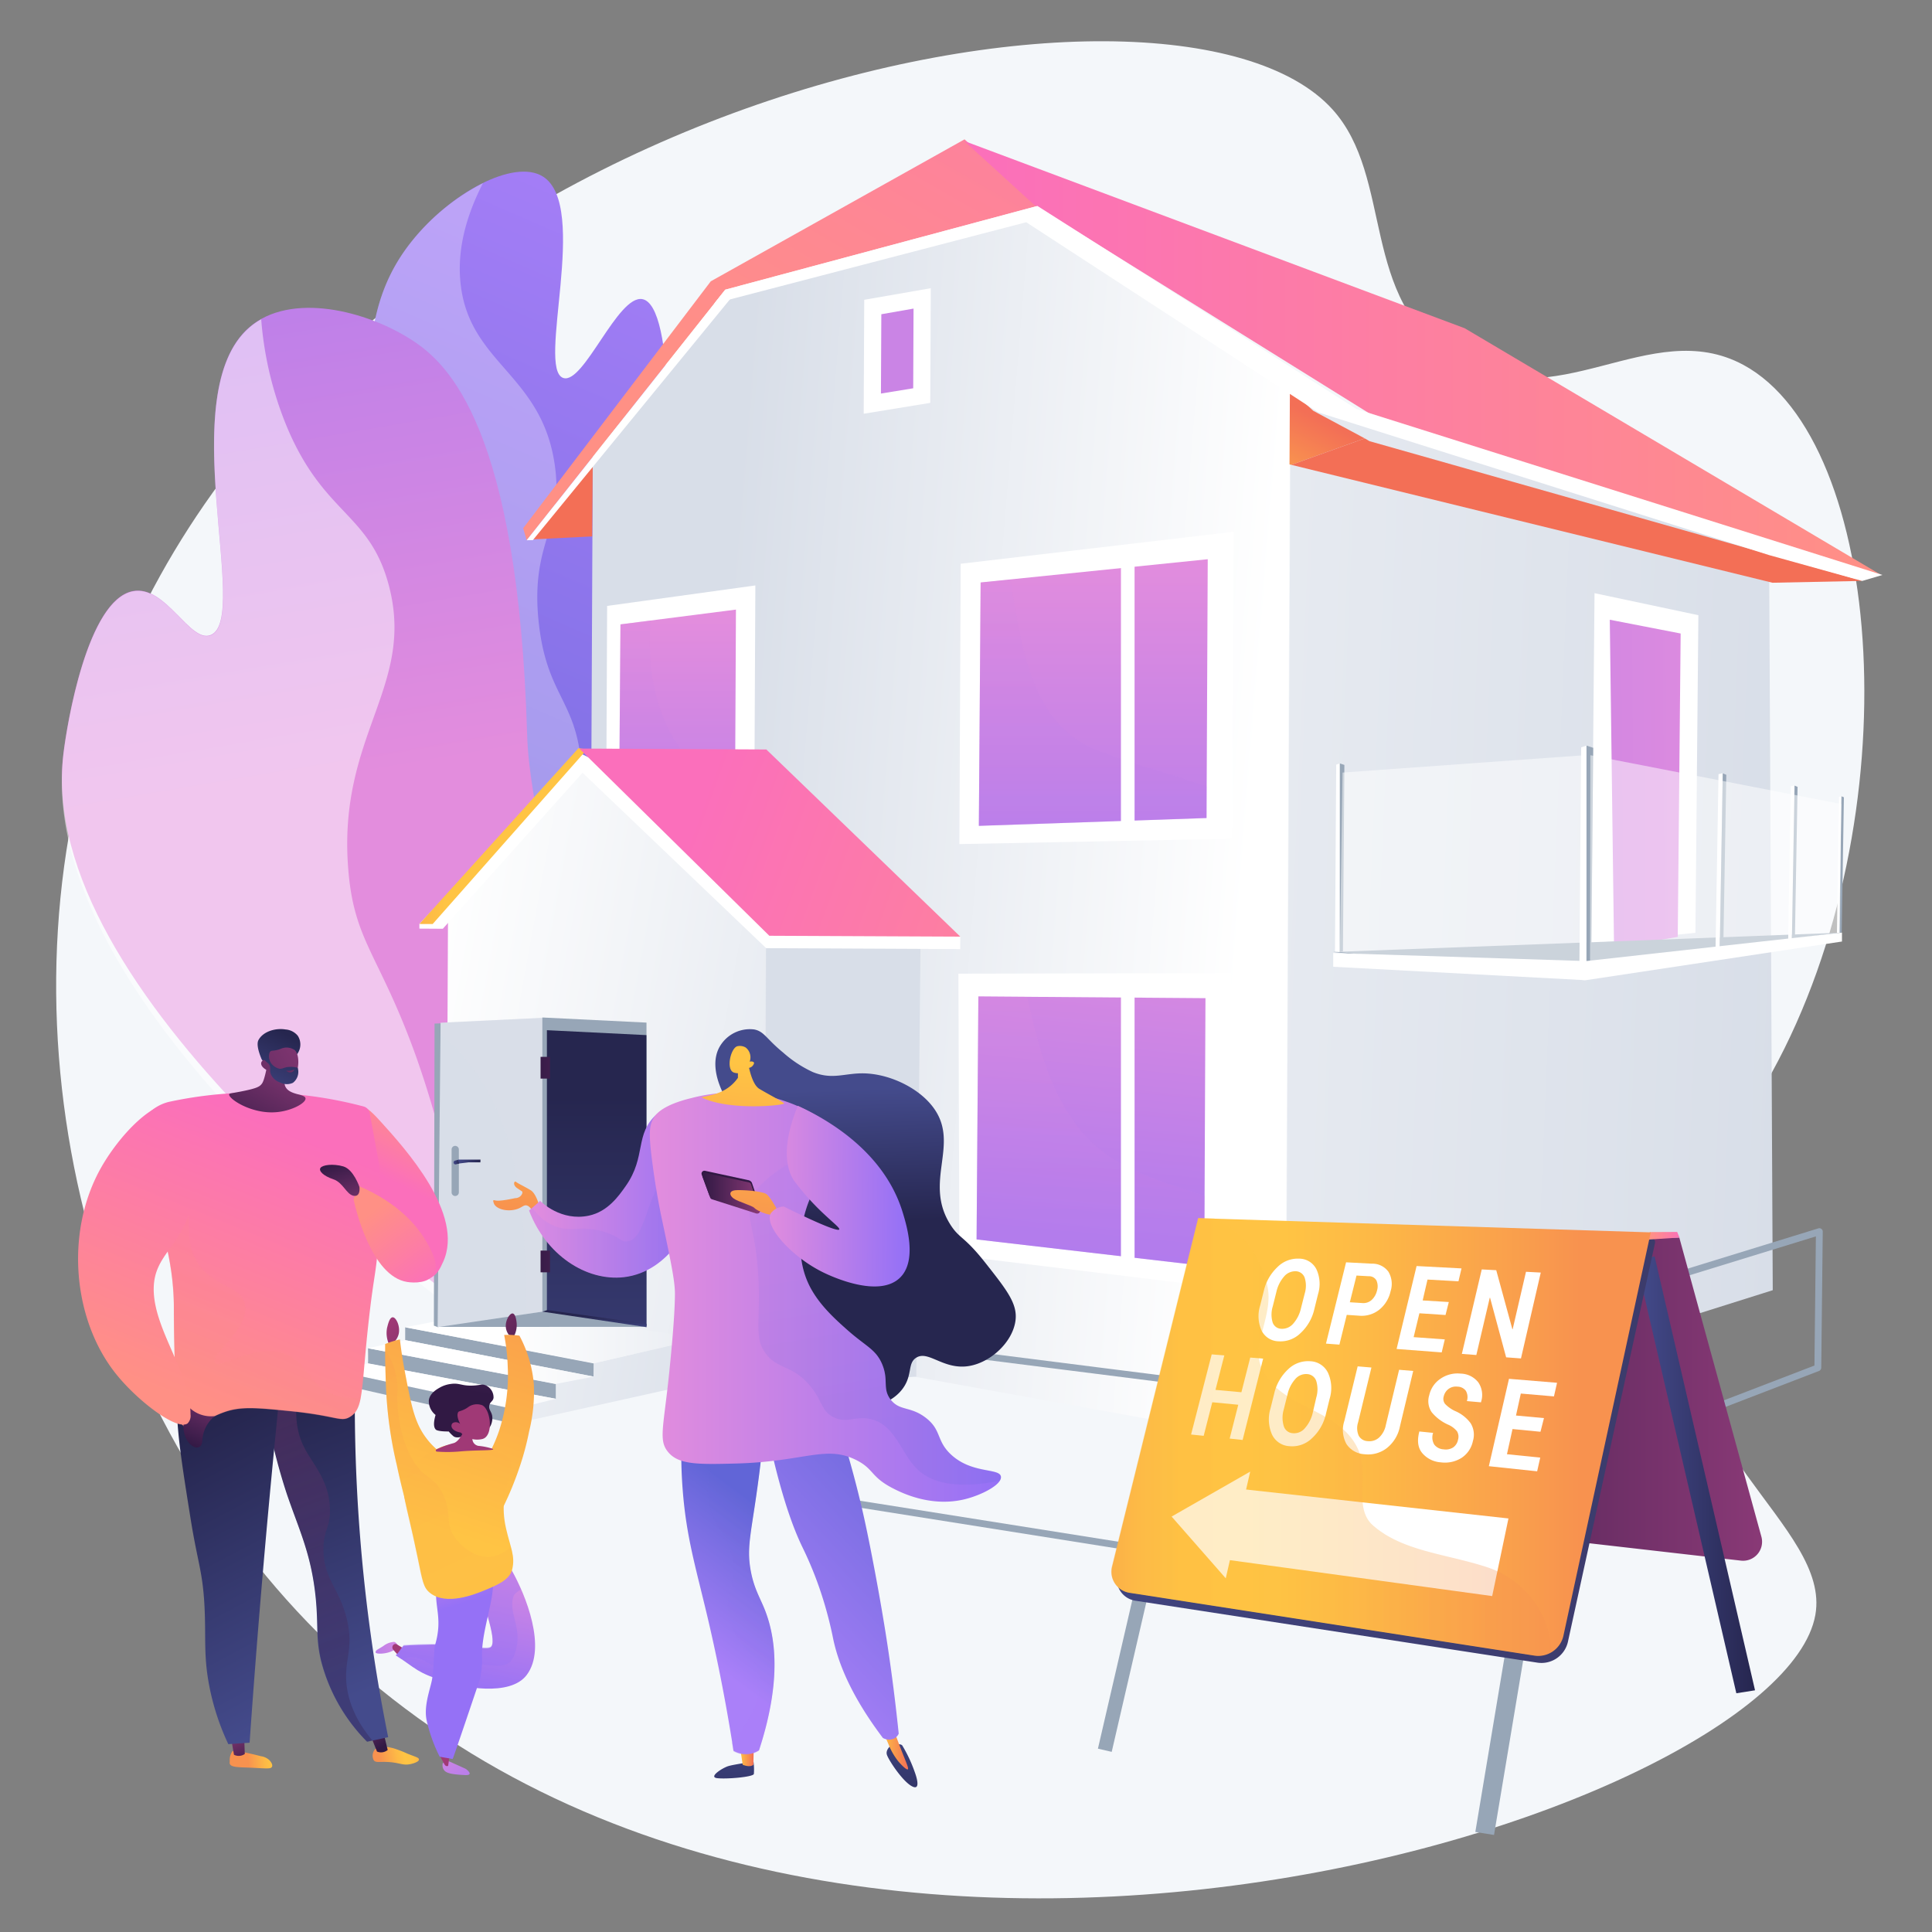 <svg xmlns="http://www.w3.org/2000/svg" xmlns:xlink="http://www.w3.org/1999/xlink" viewBox="0 0 400 400"><rect x="0" y="0" width="400" height="400" fill="#808080" stroke="none"/><defs><linearGradient id="linear-gradient" x1="3906" y1="-4139.44" x2="3900" y2="-3870.87" gradientTransform="matrix(0.79, 0.32, -0.35, 0.86, -4402.23, 2330.2)" gradientUnits="userSpaceOnUse"><stop offset="0" stop-color="#aa80f9"/><stop offset="1" stop-color="#6165d7"/></linearGradient><linearGradient id="linear-gradient-2" x1="3891.62" y1="-3967.65" x2="3778.23" y2="-4167.66" gradientTransform="matrix(0.79, 0.32, -0.35, 0.86, -4402.23, 2330.2)" gradientUnits="userSpaceOnUse"><stop offset="0" stop-color="#e38ddd"/><stop offset="1" stop-color="#9571f6"/></linearGradient><linearGradient id="linear-gradient-3" x1="2632.86" y1="171.02" x2="2429.83" y2="187.61" gradientTransform="matrix(-1, 0, 0, 1, 2687.73, -2.36)" gradientUnits="userSpaceOnUse"><stop offset="0.45" stop-color="#d8dee8"/><stop offset="1" stop-color="#fff"/></linearGradient><linearGradient id="linear-gradient-4" x1="2317.47" y1="208.21" x2="2613.44" y2="195.75" gradientTransform="matrix(-1, 0, 0, 1, 2687.73, -2.36)" gradientUnits="userSpaceOnUse"><stop offset="0" stop-color="#d8dee8"/><stop offset="1" stop-color="#fff"/></linearGradient><linearGradient id="linear-gradient-5" x1="2320.87" y1="175.46" x2="2499.32" y2="176.82" gradientTransform="matrix(-1, 0, 0, 1, 2687.73, -2.36)" xlink:href="#linear-gradient-2"/><linearGradient id="linear-gradient-6" x1="2526.08" y1="90.77" x2="2441.6" y2="-55.9" gradientTransform="matrix(-1, 0, 0, 1, 2687.73, -2.36)" gradientUnits="userSpaceOnUse"><stop offset="0" stop-color="#ff9085"/><stop offset="1" stop-color="#fb6fbb"/></linearGradient><linearGradient id="linear-gradient-7" x1="2297.6" y1="87.73" x2="2487.9" y2="87.73" xlink:href="#linear-gradient-6"/><linearGradient id="linear-gradient-8" x1="2460.63" y1="116.65" x2="2460.63" y2="234.36" gradientTransform="matrix(-1, 0, 0, 1, 2687.73, -2.36)" xlink:href="#linear-gradient-2"/><linearGradient id="linear-gradient-9" x1="226.25" y1="108.04" x2="226.25" y2="216.41" gradientTransform="matrix(1, 0, 0, 1, 0, 0)" xlink:href="#linear-gradient-2"/><linearGradient id="linear-gradient-10" x1="2459.24" y1="511.24" x2="2459.24" y2="629.01" gradientTransform="matrix(-1, -0.1, 0, 1, 2687.73, -84.47)" xlink:href="#linear-gradient-2"/><linearGradient id="linear-gradient-11" x1="225.79" y1="193.27" x2="225.79" y2="311.77" gradientTransform="matrix(1, 0, 0, 1, 0, 0)" xlink:href="#linear-gradient-2"/><linearGradient id="linear-gradient-12" x1="2546.71" y1="129.73" x2="2546.71" y2="227.5" gradientTransform="matrix(-1, 0, 0, 1, 2687.73, -2.36)" xlink:href="#linear-gradient-2"/><linearGradient id="linear-gradient-13" x1="140.16" y1="118.27" x2="140.16" y2="211.01" gradientTransform="matrix(1, 0, 0, 1, 0, 0)" xlink:href="#linear-gradient-2"/><linearGradient id="linear-gradient-14" x1="2420.82" y1="115.42" x2="2408.7" y2="92.23" gradientTransform="matrix(-1, 0, 0, 1, 2687.73, -2.36)" gradientUnits="userSpaceOnUse"><stop offset="0" stop-color="#ffc444"/><stop offset="0.86" stop-color="#f57a54"/><stop offset="1" stop-color="#f36f56"/></linearGradient><linearGradient id="linear-gradient-15" x1="2362.07" y1="128.97" x2="2360.2" y2="119.31" xlink:href="#linear-gradient-14"/><linearGradient id="linear-gradient-16" x1="2587.89" y1="153.77" x2="2575.07" y2="132.63" gradientTransform="matrix(-1, 0, 0, 1, 2687.73, -2.36)" gradientUnits="userSpaceOnUse"><stop offset="0" stop-color="#ffc444"/><stop offset="1" stop-color="#f36f56"/></linearGradient><linearGradient id="linear-gradient-17" x1="2479.31" y1="250.13" x2="2604.98" y2="227.19" xlink:href="#linear-gradient-4"/><linearGradient id="linear-gradient-18" x1="2496.76" y1="252.94" x2="2450.16" y2="257.74" gradientTransform="matrix(-1, 0, 0, 1, 2687.73, -2.36)" gradientUnits="userSpaceOnUse"><stop offset="0" stop-color="#d8dee8"/><stop offset="0.47" stop-color="#ebeef3"/><stop offset="1" stop-color="#fff"/></linearGradient><linearGradient id="linear-gradient-19" x1="2595.47" y1="187.6" x2="2630" y2="187.6" xlink:href="#linear-gradient-16"/><linearGradient id="linear-gradient-20" x1="2430.15" y1="224.3" x2="2547.62" y2="181.5" xlink:href="#linear-gradient-6"/><linearGradient id="linear-gradient-21" x1="2511.55" y1="163.33" x2="2584.33" y2="163.78" gradientTransform="matrix(-1, 0.04, 0, 1, 2687.54, 24.55)" xlink:href="#linear-gradient-4"/><linearGradient id="linear-gradient-22" x1="2511.52" y1="168" x2="2584.3" y2="168.46" gradientTransform="matrix(-1, 0.04, 0, 1, 2687.54, 24.55)" xlink:href="#linear-gradient-4"/><linearGradient id="linear-gradient-23" x1="2515.46" y1="128.69" x2="2624.42" y2="110.58" gradientTransform="matrix(-1.01, 0.07, 0, 0.99, 2700.39, -15.46)" xlink:href="#linear-gradient-4"/><linearGradient id="linear-gradient-24" x1="2497.94" y1="112.62" x2="2570.72" y2="113.08" gradientTransform="matrix(-1.01, 0.07, 0, 0.99, 2700.39, -15.46)" xlink:href="#linear-gradient-4"/><linearGradient id="linear-gradient-25" x1="94.58" y1="240.49" x2="99.46" y2="240.49" gradientUnits="userSpaceOnUse"><stop offset="0" stop-color="#444b8c"/><stop offset="1" stop-color="#26264f"/></linearGradient><linearGradient id="linear-gradient-26" x1="93.9" y1="240.61" x2="95.15" y2="240.61" xlink:href="#linear-gradient-25"/><linearGradient id="linear-gradient-27" x1="123.54" y1="319.99" x2="123.54" y2="227.31" xlink:href="#linear-gradient-25"/><linearGradient id="linear-gradient-28" x1="123.07" y1="275.42" x2="123.07" y2="272.38" xlink:href="#linear-gradient-25"/><linearGradient id="linear-gradient-29" x1="109.84" y1="221.06" x2="135.63" y2="221.06" gradientUnits="userSpaceOnUse"><stop offset="0" stop-color="#311944"/><stop offset="1" stop-color="#893976"/></linearGradient><linearGradient id="linear-gradient-30" x1="109.84" y1="261.17" x2="135.63" y2="261.17" xlink:href="#linear-gradient-29"/><linearGradient id="linear-gradient-31" x1="88.14" y1="229.87" x2="80.99" y2="244.49" gradientTransform="matrix(1, 0, 0, 1, 0, 0)" xlink:href="#linear-gradient-6"/><linearGradient id="linear-gradient-32" x1="-716.03" y1="449.23" x2="-707.29" y2="449.23" gradientTransform="matrix(-1, 0.09, 0.09, 1, -697.31, -19.12)" gradientUnits="userSpaceOnUse"><stop offset="0" stop-color="#fcb148"/><stop offset="0.05" stop-color="#fdba46"/><stop offset="0.14" stop-color="#ffc244"/><stop offset="0.32" stop-color="#ffc444"/><stop offset="0.48" stop-color="#fdb946"/><stop offset="0.78" stop-color="#f99c4d"/><stop offset="0.87" stop-color="#f8924f"/><stop offset="1" stop-color="#f8924f"/></linearGradient><linearGradient id="linear-gradient-33" x1="-1175.86" y1="397.33" x2="-1172.03" y2="389.4" gradientTransform="matrix(-1, 0.07, 0.07, 1, -1149.44, 49.77)" xlink:href="#linear-gradient-29"/><linearGradient id="linear-gradient-34" x1="-957.16" y1="473.65" x2="-947.89" y2="473.65" gradientTransform="matrix(-0.98, 0.21, 0.21, 0.98, -949.93, 104.05)" xlink:href="#linear-gradient-32"/><linearGradient id="linear-gradient-35" x1="-1105.53" y1="435.13" x2="-1101.61" y2="427.03" gradientTransform="matrix(-0.99, 0.15, 0.15, 0.99, -1076.39, 93.92)" xlink:href="#linear-gradient-29"/><linearGradient id="linear-gradient-36" x1="425.45" y1="259.44" x2="400.7" y2="203.65" gradientTransform="translate(-326.98 65.54) rotate(3.04)" xlink:href="#linear-gradient-25"/><linearGradient id="linear-gradient-37" x1="421.61" y1="261.14" x2="396.86" y2="205.35" gradientTransform="translate(-326.98 65.54) rotate(3.04)" xlink:href="#linear-gradient-29"/><linearGradient id="linear-gradient-38" x1="92.35" y1="384.42" x2="67.6" y2="328.63" gradientTransform="translate(-48.71 -26.77) rotate(-3.99)" xlink:href="#linear-gradient-25"/><linearGradient id="linear-gradient-39" x1="38.67" y1="291.59" x2="61.32" y2="236.39" gradientTransform="matrix(1, 0, 0, 1, 1.2, -1.04)" xlink:href="#linear-gradient-6"/><linearGradient id="linear-gradient-40" x1="644.2" y1="-485.21" x2="645.08" y2="-508.75" gradientTransform="matrix(0.89, 0.45, -0.45, 0.89, -742.12, 381.28)" xlink:href="#linear-gradient-29"/><linearGradient id="linear-gradient-41" x1="-1652.3" y1="-20.69" x2="-1658.3" y2="-35.91" gradientTransform="matrix(-1, -0.05, -0.05, 1, -1599.22, 167.86)" xlink:href="#linear-gradient-25"/><linearGradient id="linear-gradient-42" x1="30.35" y1="238.24" x2="66.59" y2="215.32" xlink:href="#linear-gradient-29"/><linearGradient id="linear-gradient-43" x1="-1654.14" y1="-19.96" x2="-1660.13" y2="-35.2" gradientTransform="matrix(-1, -0.05, -0.05, 1, -1599.22, 167.86)" xlink:href="#linear-gradient-25"/><linearGradient id="linear-gradient-44" x1="55.06" y1="223.93" x2="63.21" y2="220.37" xlink:href="#linear-gradient-29"/><linearGradient id="linear-gradient-45" x1="44.26" y1="288.8" x2="78.59" y2="209.47" gradientTransform="matrix(1, 0, 0, 1, 1.2, -1.04)" xlink:href="#linear-gradient-6"/><linearGradient id="linear-gradient-46" x1="38.78" y1="299.18" x2="44.45" y2="286.06" xlink:href="#linear-gradient-29"/><linearGradient id="linear-gradient-47" x1="23.41" y1="283.9" x2="46.06" y2="228.71" gradientTransform="matrix(1, 0, 0, 1, 0, 0)" xlink:href="#linear-gradient-6"/><linearGradient id="linear-gradient-48" x1="77.1" y1="250.67" x2="88.95" y2="266.51" gradientTransform="matrix(1, 0, 0, 1, 0, 0)" xlink:href="#linear-gradient-6"/><linearGradient id="linear-gradient-49" x1="69.14" y1="240.34" x2="73.02" y2="252.17" xlink:href="#linear-gradient-29"/><linearGradient id="linear-gradient-50" x1="-239.08" y1="352.44" x2="-237.16" y2="386.99" gradientTransform="translate(390.25)" xlink:href="#linear-gradient-25"/><linearGradient id="linear-gradient-51" x1="-237.07" y1="363.52" x2="-234.19" y2="363.52" gradientTransform="translate(390.25)" xlink:href="#linear-gradient-16"/><linearGradient id="linear-gradient-52" x1="-204.35" y1="350.52" x2="-202.43" y2="385.05" gradientTransform="translate(390.25)" xlink:href="#linear-gradient-25"/><linearGradient id="linear-gradient-53" x1="-207.89" y1="361.75" x2="-202.18" y2="361.75" gradientTransform="translate(390.25)" xlink:href="#linear-gradient-16"/><linearGradient id="linear-gradient-54" x1="-250.26" y1="339.16" x2="-230.89" y2="313.16" gradientTransform="translate(390.25)" xlink:href="#linear-gradient"/><linearGradient id="linear-gradient-55" x1="-279.51" y1="215.33" x2="-286.37" y2="275.82" gradientTransform="translate(390.25)" xlink:href="#linear-gradient-16"/><linearGradient id="linear-gradient-56" x1="-235.88" y1="342.38" x2="-190.51" y2="300.08" gradientTransform="translate(390.25)" xlink:href="#linear-gradient"/><linearGradient id="linear-gradient-57" x1="-280.71" y1="246.43" x2="-244.33" y2="246.43" gradientTransform="translate(390.25)" xlink:href="#linear-gradient-2"/><linearGradient id="linear-gradient-58" x1="-211.7" y1="225.43" x2="-210.84" y2="252.9" gradientTransform="translate(390.25)" xlink:href="#linear-gradient-25"/><linearGradient id="linear-gradient-59" x1="-247.79" y1="341" x2="-228.42" y2="315" gradientTransform="translate(390.25)" xlink:href="#linear-gradient"/><linearGradient id="linear-gradient-60" x1="-280.71" y1="250.91" x2="-244.33" y2="250.91" gradientTransform="translate(390.25)" xlink:href="#linear-gradient"/><linearGradient id="linear-gradient-61" x1="-255.71" y1="268.56" x2="-183.02" y2="268.56" gradientTransform="translate(390.25)" xlink:href="#linear-gradient-2"/><linearGradient id="linear-gradient-62" x1="-218.68" y1="226.34" x2="-207.59" y2="294.14" gradientTransform="translate(390.25)" xlink:href="#linear-gradient"/><linearGradient id="linear-gradient-63" x1="-235.62" y1="220.31" x2="-242.49" y2="280.8" gradientTransform="translate(390.25)" xlink:href="#linear-gradient-16"/><linearGradient id="linear-gradient-64" x1="-236.64" y1="220.19" x2="-243.5" y2="280.68" gradientTransform="translate(390.25)" xlink:href="#linear-gradient-16"/><linearGradient id="linear-gradient-65" x1="-238.84" y1="247.51" x2="-236.92" y2="276" gradientTransform="translate(390.25)" gradientUnits="userSpaceOnUse"><stop offset="0" stop-color="#311944"/><stop offset="0.23" stop-color="#45204f"/><stop offset="1" stop-color="#893976"/></linearGradient><linearGradient id="linear-gradient-66" x1="-244.83" y1="247.06" x2="-232.9" y2="247.06" gradientTransform="translate(390.25)" xlink:href="#linear-gradient-29"/><linearGradient id="linear-gradient-67" x1="-230.84" y1="220.85" x2="-237.7" y2="281.34" gradientTransform="translate(390.25)" xlink:href="#linear-gradient-16"/><linearGradient id="linear-gradient-68" x1="-197.57" y1="236.75" x2="-168.58" y2="236.75" gradientTransform="matrix(1, 0.01, -0.01, 1, 358.29, 11.92)" xlink:href="#linear-gradient-2"/><linearGradient id="linear-gradient-69" x1="103.38" y1="298.86" x2="79.71" y2="274.08" gradientUnits="userSpaceOnUse"><stop offset="0" stop-color="#311944"/><stop offset="1" stop-color="#a03976"/></linearGradient><linearGradient id="linear-gradient-70" x1="116.99" y1="285.86" x2="93.32" y2="261.08" xlink:href="#linear-gradient-69"/><linearGradient id="linear-gradient-71" x1="85.26" y1="338.75" x2="71.09" y2="345.95" gradientTransform="matrix(1, 0, 0, 1, 0, 0)" xlink:href="#linear-gradient-2"/><linearGradient id="linear-gradient-72" x1="-10168.02" y1="52.04" x2="-10167.7" y2="56.21" gradientTransform="matrix(-0.31, -0.95, -0.95, 0.31, -2999.27, -9347.77)" xlink:href="#linear-gradient-69"/><linearGradient id="linear-gradient-73" x1="88.32" y1="358.59" x2="102.13" y2="376.63" gradientTransform="matrix(1, 0, 0, 1, 0, 0)" xlink:href="#linear-gradient-2"/><linearGradient id="linear-gradient-74" x1="-7268.22" y1="1466.26" x2="-7269.89" y2="1473.96" gradientTransform="matrix(-0.41, 0.91, 0.91, 0.41, -4256.81, 6374.68)" xlink:href="#linear-gradient-69"/><linearGradient id="linear-gradient-75" x1="101" y1="318.32" x2="94.75" y2="350.65" gradientTransform="matrix(1, 0, 0, 1, 0, 0)" xlink:href="#linear-gradient-2"/><linearGradient id="linear-gradient-76" x1="-9142.53" y1="2399.1" x2="-9122.66" y2="2414.82" gradientTransform="matrix(-0.95, 0.31, 0.31, 0.95, -9323.14, 849.39)" xlink:href="#linear-gradient-2"/><linearGradient id="linear-gradient-77" x1="87.26" y1="316.8" x2="92.45" y2="333.07" gradientTransform="matrix(1, 0, 0, 1, 0, 0)" xlink:href="#linear-gradient-2"/><linearGradient id="linear-gradient-78" x1="80.36" y1="312.45" x2="115.75" y2="208.19" gradientTransform="matrix(1, 0, 0, 1, 0, 0)" xlink:href="#linear-gradient-16"/><linearGradient id="linear-gradient-79" x1="96.52" y1="317.94" x2="131.91" y2="213.67" gradientTransform="matrix(1, 0, 0, 1, 0, 0)" xlink:href="#linear-gradient-16"/><linearGradient id="linear-gradient-80" x1="94.25" y1="317.8" x2="128.14" y2="217.98" gradientTransform="matrix(1, 0, 0, 1, 0, 0)" xlink:href="#linear-gradient-16"/><linearGradient id="linear-gradient-81" x1="-11504.07" y1="-721.31" x2="-11511.22" y2="-739.47" gradientTransform="matrix(-0.98, 0.18, 0.18, 0.98, -11102.01, 3054.78)" gradientUnits="userSpaceOnUse"><stop offset="0" stop-color="#311944"/><stop offset="1" stop-color="#6b3976"/></linearGradient><linearGradient id="linear-gradient-82" x1="-8883.46" y1="837.3" x2="-8885.26" y2="852.61" gradientTransform="matrix(-0.99, 0.11, 0.11, 0.99, -8828.27, 435.6)" xlink:href="#linear-gradient-69"/><linearGradient id="linear-gradient-83" x1="-9707.61" y1="4057.02" x2="-9710.46" y2="4064.16" gradientTransform="matrix(-0.78, 0.63, 0.63, 0.78, -10025.37, 3191.08)" xlink:href="#linear-gradient-69"/><linearGradient id="linear-gradient-84" x1="115.61" y1="365.5" x2="44.81" y2="210.42" gradientTransform="matrix(1, 0, 0, 1, 0, 0)" xlink:href="#linear-gradient-16"/><linearGradient id="linear-gradient-85" x1="261.79" y1="289.68" x2="364.86" y2="289.68" xlink:href="#linear-gradient-29"/><linearGradient id="linear-gradient-86" x1="338.74" y1="305.35" x2="363.36" y2="305.35" xlink:href="#linear-gradient-25"/><linearGradient id="linear-gradient-87" x1="231.2" y1="298.86" x2="342.65" y2="298.86" gradientUnits="userSpaceOnUse"><stop offset="0" stop-color="#40447e"/><stop offset="1" stop-color="#3c3b6b"/></linearGradient><linearGradient id="linear-gradient-88" x1="341.91" y1="255.84" x2="348.23" y2="255.84" gradientTransform="matrix(1, 0, 0, 1, 0, 0)" xlink:href="#linear-gradient-6"/><linearGradient id="linear-gradient-89" x1="230.12" y1="297.5" x2="341.77" y2="297.5" gradientTransform="matrix(1, 0, 0, 1, 0, 0)" xlink:href="#linear-gradient-32"/><linearGradient id="linear-gradient-90" x1="230.12" y1="297.5" x2="321.31" y2="297.5" gradientTransform="matrix(1, 0, 0, 1, 0, 0)" xlink:href="#linear-gradient-32"/></defs><title>item2-01</title><g style="isolation:isolate"><g id="Illustration"><g id="Open_House" data-name="Open House"><g id="Open_house-2" data-name="Open house"><path d="M275.83,22.6C288.7,36.75,281.33,62,301,74.12c21,12.95,40.59-9,59.94,1.42,29.35,15.84,34.92,93.81,5.91,146.51-9,16.38-17.57,23.54-19.17,40.73-3.43,36.9,31.43,53.08,28.17,71.57C368.48,376,165.7,441.65,63.69,335.9,16.05,286.5-2.3,207.3,23,141,69.35,19.68,242.44-14.14,275.83,22.6Z" style="fill:#f4f7fa"/><path d="M99.61,236.75c11.78.86,28.43-60,34.89-103.73,5.31-35.93,5.15-69.87-1.51-71.09C127.9,61,120.87,79.6,116.64,78.26c-5.67-1.8,5.51-35.64-4.25-41.72C106.38,32.8,93.13,40,85.21,50c-14.29,17.9-8.68,41.35-.62,97.74C94.91,220,93.55,236.3,99.61,236.75Z" style="fill:url(#linear-gradient)"/><path d="M109.28,196.58c5.69-16.4,12.47-24.44,11-39-1.24-12.7-7.14-13.88-8.74-28.68-1.82-16.76,5.3-19.33,3.3-32.76C112.12,77.51,97.34,75.32,95.39,59c-.61-5.16,0-12.12,4.6-21.08A45.74,45.74,0,0,0,85.21,50c-14.29,17.9-8.68,41.35-.62,97.74,10.32,72.26,9,88.61,15,89.06a4.62,4.62,0,0,0,2.85-.9A127,127,0,0,1,109.28,196.58Z" style="fill:#fff;opacity:0.3;mix-blend-mode:soft-light"/><path d="M109.54,280.38c23.66-49,.43-99.89-.4-128.21-1.86-63.72-16.47-76.93-23.7-81.66-9.63-6.3-25.31-10.1-33.81-2.76-15.91,13.71.35,60.31-8,63.72-4.3,1.77-9.3-10.45-16.16-9.09-9.38,1.87-13.61,27.41-14.36,33.77C7.33,205.35,87.47,264.63,109.54,280.38Z" style="fill:url(#linear-gradient-2)"/><path d="M86.1,218.62c-7.6-21.14-12.82-23.63-14-38.71-2.23-27.8,14-37.72,8.38-58.8-4-15-13.53-14.5-21.19-33a72.93,72.93,0,0,1-5.21-22,14,14,0,0,0-2.43,1.7c-15.91,13.71.35,60.31-8,63.72-4.3,1.77-9.3-10.45-16.16-9.09-9.38,1.87-13.61,27.41-14.36,33.77C7.33,205.35,80.33,261.64,102.4,277.4c.22-.92-5.62-7.28-5.41-8.19A202.12,202.12,0,0,0,86.1,218.62Z" style="fill:#fff;opacity:0.5;mix-blend-mode:soft-light"/><polygon points="266.08 298.91 267.11 80.32 211.98 45.64 149.29 62.12 122.73 94.27 121.91 272.82 266.08 298.91" style="fill:url(#linear-gradient-3)"/><polygon points="366.26 111.66 267.22 81.4 266.19 298.91 367.03 267.12 366.26 111.66" style="fill:url(#linear-gradient-4)"/><polygon points="329.47 195.32 351.02 193.13 351.63 127.37 330.13 122.81 329.47 195.32" style="fill:#fff"/><polygon points="334.17 196.26 347.36 193.97 347.96 131.16 333.29 128.31 334.17 196.26" style="fill:url(#linear-gradient-5)"/><polygon points="147.16 58.24 199.7 28.85 214.74 42.65 150.17 59.97 109.04 111.85 108.32 109.36 147.16 58.24" style="fill:url(#linear-gradient-6)"/><polygon points="199.63 29.19 303.25 67.96 389.5 119.06 288.95 88.98 214.03 42.34 199.63 29.19" style="fill:url(#linear-gradient-7)"/><polygon points="125.7 125.45 156.39 121.21 156.13 175.29 125.47 175.88 125.7 125.45" style="fill:#fff"/><polygon points="198.9 116.72 255.41 110.1 255.11 173.65 198.63 174.76 198.9 116.72" style="fill:#fff"/><polygon points="203.03 120.59 202.66 170.98 249.8 169.36 250.05 115.78 203.03 120.59" style="fill:url(#linear-gradient-8)"/><g style="opacity:0.3;mix-blend-mode:multiply"><path d="M209.18,120l-6.15.63L202.66,171l47.14-1.62,0-6.52c-7.64-2.88-15.8-4.67-23.56-7.92C213.33,149.26,211.53,133.52,209.18,120Z" style="fill:url(#linear-gradient-9)"/></g><polygon points="198.43 201.59 254.94 201.47 255.11 266.87 198.63 260.03 198.43 201.59" style="fill:#fff"/><polygon points="202.56 206.3 202.19 256.61 249.33 262.09 249.58 206.66 202.56 206.3" style="fill:url(#linear-gradient-10)"/><g style="opacity:0.3;mix-blend-mode:multiply"><path d="M222.51,232.43c-5.72-8-7.79-17-9.84-26.05l-10.11-.08-.37,50.31,47.14,5.48.06-14.51C239.24,244.18,229,241.66,222.51,232.43Z" style="fill:url(#linear-gradient-11)"/></g><polygon points="128.46 129.27 128.14 172.13 152.15 171.37 152.37 126.21 128.46 129.27" style="fill:url(#linear-gradient-12)"/><g style="opacity:0.3;mix-blend-mode:multiply"><path d="M142.65,157.27c-6.9-7.94-8.73-18.4-7.92-28.8l-6.27.8-.32,42.86,24-.76,0-6A42.59,42.59,0,0,1,142.65,157.27Z" style="fill:url(#linear-gradient-13)"/></g><polygon points="266.98 96.15 267.06 80.66 271.91 85.06 282.55 90.76 267.36 96.24 266.98 96.15" style="fill:url(#linear-gradient-14)"/><polygon points="282.55 90.76 283.54 91.34 385.62 120.27 366.97 120.65 267.36 96.24 282.55 90.76" style="fill:url(#linear-gradient-15)"/><polygon points="122.6 111.06 109.8 111.69 122.72 96.26 122.6 111.06" style="fill:url(#linear-gradient-16)"/><polygon points="180.61 83.57 190.83 81.9 190.93 61.78 180.7 63.56 180.61 83.57" style="fill:#ca84e5"/><path d="M178.82,85.66l.11-23.59,13.78-2.4-.11,23.74Zm3.65-20.6-.08,16.42,6.68-1.09.07-16.5Z" style="fill:#fff"/><polygon points="385.54 120.28 389.74 119.04 280.86 84.69 214.79 42.64 150.17 59.97 147.87 62.84 212.47 46.01 272.91 85.37 366.25 114.92 385.54 120.28" style="fill:#fff"/><polygon points="150.17 59.97 109.04 111.85 110.32 111.83 151.81 61.14 150.17 59.97" style="fill:#fff"/><rect x="232.07" y="116.55" width="2.82" height="55.43" transform="translate(466.97 288.53) rotate(180)" style="fill:#fff"/><rect x="232.07" y="205.33" width="2.82" height="55.43" transform="translate(466.97 466.1) rotate(180)" style="fill:#fff"/><polygon points="92.35 274.45 92.75 190.84 121.5 158.26 158.58 194.91 158.15 287.51 144.74 286.21 140.37 283.74 110.75 272.75 92.35 274.45" style="fill:url(#linear-gradient-17)"/><polygon points="158.17 287.39 158.67 195.39 179.33 185.76 190.58 195.29 189.71 285.01 158.17 287.39" style="fill:url(#linear-gradient-18)"/><polygon points="198.82 193.92 198.8 196.5 158.63 196.31 120.61 159.99 91.68 192.29 86.83 192.26 86.83 191.29 120.09 155.95 198.82 193.92" style="fill:#fff"/><polygon points="119.77 154.9 86.84 191.3 89.58 191.31 121.54 155.15 119.77 154.9" style="fill:url(#linear-gradient-19)"/><polygon points="198.82 193.92 159.28 193.74 119.93 154.98 158.66 155.17 198.82 193.92" style="fill:url(#linear-gradient-20)"/><path d="M123,282.22,83.89,274.8v2.66l39,7.54Z" style="fill:#97a6b7"/><path d="M115.11,286.56l-38.92-7.42s.06,3,0,3.12l38.92,7.36Z" style="fill:#97a6b7"/><polygon points="122.9 285.02 83.86 277.46 76.19 279.14 115.11 286.52 122.9 285.02 122.9 285.02" style="fill:url(#linear-gradient-21)"/><polygon points="68.73 283.65 106.38 291.75 115.11 289.61 76.15 282.29 68.74 283.68 68.73 283.65" style="fill:url(#linear-gradient-22)"/><path d="M106.35,294.79l38.56-8.56.25-9.07-22.25,5.07s0,2.93,0,2.79l-7.79,1.5v3.09l-8.74,2.15Z" style="fill:url(#linear-gradient-23)"/><polygon points="68.73 283.65 106.38 291.75 106.37 294.8 68.73 286.25 68.73 283.65" style="fill:#97a6b7"/><polygon points="104.39 270.84 83.89 274.8 122.89 282.28 144.98 277.1 104.39 270.84" style="fill:url(#linear-gradient-24)"/><polygon points="91.08 274.72 133.66 274.71 112.23 271.07 91.73 274.18 91.08 274.72" style="fill:#97a6b7"/><polygon points="111.39 271.2 90.61 274.77 89.83 274.46 89.97 211.92 112.14 211.14 111.39 271.2" style="fill:#97a6b7"/><polygon points="112.64 271.51 90.61 274.77 91.22 211.76 112.78 210.71 112.64 271.51" style="fill:#d8dee8"/><path d="M112.78,210.71l-21.56,1,0,2.46c16.94,14,17.61,37.63,17.62,57.86l3.82-.57Z" style="fill:#d8dee8;opacity:0.3;mix-blend-mode:multiply"/><path d="M94.5,247.57h0a.74.74,0,0,1-1-.71V238a.74.74,0,0,1,1-.71h0A.74.74,0,0,1,95,238v8.87A.74.74,0,0,1,94.5,247.57Z" style="fill:#97a6b7"/><g style="mix-blend-mode:multiply"><path d="M99.46,240.65H97l-1.94.24a.41.41,0,0,1-.46-.4h0a.41.41,0,0,1,.41-.41h4.47Z" style="fill:url(#linear-gradient-25)"/><path d="M95.15,240.87h-.09l-.24-.73-.64.16h0a.4.4,0,0,0,.14.78h0Z" style="fill:url(#linear-gradient-26)"/></g><polygon points="112.29 271.56 133.85 274.77 133.85 211.72 112.29 210.66 112.29 271.56" style="fill:#97a6b7"/><polygon points="113.23 271.46 133.85 274.55 133.84 214.31 113.23 213.29 113.23 271.46" style="fill:url(#linear-gradient-27)"/><polygon points="112.29 271.56 113.33 271.23 133.85 274.09 133.85 274.77 112.29 271.56" style="fill:url(#linear-gradient-28)"/><rect x="111.92" y="218.81" width="1.96" height="4.5" style="fill:url(#linear-gradient-29)"/><rect x="111.92" y="258.92" width="1.96" height="4.5" style="fill:url(#linear-gradient-30)"/><path d="M78.67,232.06c5.18,5.7,17.58,19.33,13.08,29.19-.62,1.36-1.28,2.81-2.74,3.35-4.25,1.57-8.07-7.37-17.63-9.12-4.89-.9-6.57,1-8.21-.61-5-4.83,4.18-26.19,11.25-25.85C75.7,229.08,76.66,229.84,78.67,232.06Z" style="fill:url(#linear-gradient-31)"/><path d="M48.07,362.65a3.18,3.18,0,0,0-.5,2,1.39,1.39,0,0,0,0,.52c.27.72,1.69.71,3.92.8,3.52.14,4.57.35,4.82-.18s-.45-1.27-.52-1.35a3.25,3.25,0,0,0-1.79-.84c-1.68-.44-2.82-.67-3.16-.74C48.73,362.46,48.37,362.38,48.07,362.65Z" style="fill:url(#linear-gradient-32)"/><path d="M50.54,359.14l.14,4a2.17,2.17,0,0,1-2.24.16l-.69-4Z" style="fill:url(#linear-gradient-33)"/><path d="M77.73,362.09a2,2,0,0,0-.34,2.36c.46.59,1.22.21,3.3.38,2.23.18,2.78.74,4.32.4.62-.13,1.73-.49,1.73-.92s-.54-.5-2.35-1.22a23.71,23.71,0,0,0-3.1-1.18C79.91,361.61,78.52,361.3,77.73,362.09Z" style="fill:url(#linear-gradient-34)"/><path d="M79.35,358.53l.92,3.78a2.16,2.16,0,0,1-2.22.33l-1.47-3.7Z" style="fill:url(#linear-gradient-35)"/><path d="M73.74,276.45a349.64,349.64,0,0,0,6.63,83.22L76,360.6a36.49,36.49,0,0,1-9.54-16.77c-1.12-4.74-.53-7.11-1.09-12.89-.9-9.21-3.45-14.15-6-21.67a121,121,0,0,1-5.76-29.71Z" style="fill:url(#linear-gradient-36)"/><path d="M71.75,335c-1.59-6.31-4.67-8-4.78-14-.08-4.21,1.44-4.56,1.34-8.6-.15-6.12-3.74-9.33-5.55-13.18-1.9-4.07-2.63-10.6,2.5-21.47l-11.58,1.79a121,121,0,0,0,5.76,29.71c2.5,7.52,5,12.46,6,21.67.56,5.78,0,8.15,1.09,12.89A36.49,36.49,0,0,0,76,360.6l1.11-.24c-3.73-4.44-5-8.41-5.37-11.63C71.21,343.5,73.36,341.34,71.75,335Z" style="opacity:0.3;mix-blend-mode:multiply;fill:url(#linear-gradient-37)"/><path d="M59.26,275.67q-2.58,23.81-4.72,48.51-1.6,18.54-2.86,36.62l-4.41.31a50.67,50.67,0,0,1-3.93-12c-1.23-6.33-.67-10-1-16.53-.38-7.3-1.41-8.95-2.89-18.21-3-18.8-4.53-28.2.25-33.75C41.24,278.8,46,274.34,59.26,275.67Z" style="fill:url(#linear-gradient-38)"/><path d="M28.77,239.87a8.84,8.84,0,0,1,6.43-11.79,86.27,86.27,0,0,1,40.06,1,1.75,1.75,0,0,1,1.29,1.4l2,10.92a142.12,142.12,0,0,1-.23,15.89c-.45,6.43-.89,6.53-1.92,15.61-1.68,14.8-1,18.66-3.95,20.44-1.94,1.16-2.64-.24-12.51-1.21-6.62-.66-10-1-13.35.17-4.57,1.55-6.09,4.14-8,3.3s-2-3.93-2.25-9.36C36,277.9,36,272.2,36,270.16c-.15-9.36-2.52-16.51-5.56-25.66C29.86,242.86,29.31,241.32,28.77,239.87Z" style="fill:url(#linear-gradient-39)"/><path d="M55.69,217a27.51,27.51,0,0,1-.78,5.47c-.36,1.45-.59,1.82-.87,2.11-.42.44-1,.8-4.45,1.46-1.86.35-2.09.33-2.14.51-.25.88,4.59,4.17,9.8,3.71,3.19-.27,6.16-1.93,6-2.88s-3.31-.62-4.16-2.4c-.59-1.23.24-2.9,1.18-4.26C59.54,219.11,56.45,218.63,55.69,217Z" style="fill:url(#linear-gradient-40)"/><path d="M61.51,218.26a3.33,3.33,0,0,0,.14-3.82,3.61,3.61,0,0,0-2.54-1.3c-2-.34-4.61.37-5.59,2.18-.59,1.07.43,3.43.59,3.85s.53.65.85,1,1.13,1.33,2.26,2.69a8,8,0,0,1,.53-1.34,7.56,7.56,0,0,1,1-1.57C59.92,218.75,60.75,219.16,61.51,218.26Z" style="fill:url(#linear-gradient-41)"/><path d="M55.57,221.7a4.52,4.52,0,0,0,3.87,2.22c2.37,0,3-5.32,1.55-6.53a3,3,0,0,0-2.32-.43c-.49.11-.67.31-1.48.47s-.94.06-1.18.24-.52.78-.14,2.35a1.29,1.29,0,0,0-1.35-.52.75.75,0,0,0-.34.29C53.82,220.38,54.33,221.18,55.57,221.7Z" style="fill:url(#linear-gradient-42)"/><path d="M55.92,217.34c.11.09-.26.5-.32,1.1a2.9,2.9,0,0,0,2.2,2.82c.71.11.93-.31,2.12-.37a5.5,5.5,0,0,1,1.72.19,2.86,2.86,0,0,1-1,3.11,3,3,0,0,1-2.6-.05,3.35,3.35,0,0,1-1.86-1.52c-.52-1,.07-1.62-.55-2.34-.32-.37-.75-.54-1.14-1.23a3.91,3.91,0,0,1-.21-.46C54.91,218,55.76,217.21,55.92,217.34Z" style="fill:url(#linear-gradient-43)"/><path d="M60.75,221.51a2.83,2.83,0,0,1-1.4.14c-.05,0-.09,0-.1,0a1.08,1.08,0,0,0,1,.37c.38-.08.69-.42.64-.51S60.84,221.5,60.75,221.51Z" style="fill:url(#linear-gradient-44)"/><path d="M68.56,288.53c-4.86-2.07-4.83-6.35-9.37-8.14-6.47-2.56-13.62,3.38-14.73,1.73s7.37-7,6.24-12.14c-.91-4.11-6.87-3.38-10.06-9-3-5.34-.1-10.28-2.78-12.14-1-.66-2.66-.93-5.88.49,2.25,7,3.86,13.18,4,20.84,0,2,0,7.74.35,16.13.22,5.43.45,8.55,2.25,9.36s3.41-1.75,8-3.3c3.35-1.13,6.73-.83,13.35-.17,9.87,1,10.57,2.37,12.51,1.21,1.26-.75,1.86-1.88,2.26-4.06A11.93,11.93,0,0,1,68.56,288.53Z" style="opacity:0.3;mix-blend-mode:multiply;fill:url(#linear-gradient-45)"/><path d="M39.14,291.36a6.43,6.43,0,0,0,5.32,1.82,7,7,0,0,0-2.58,5.17C41.58,302,35.49,297.74,39.14,291.36Z" style="fill:url(#linear-gradient-46)"/><path d="M38.84,294.7c-2.18,1.59-10.41-4.68-14.9-10.34-8.74-11-10.47-28.75-3.35-42,3.92-7.25,11.7-15.37,16.12-13.68,4.1,1.56,4.47,11.26,3.65,17.33-1.7,12.56-8.92,13-8.52,21.59.39,8.16,7.57,16.79,7.61,25.24A2.25,2.25,0,0,1,38.84,294.7Z" style="fill:url(#linear-gradient-47)"/><path d="M74,245.44c8.87,3.69,12.68,8.89,14.29,11.65,1,1.77,2.69,4.73,1.58,6.66s-4.07,1.9-5.55,1.67c-7.55-1.17-10.8-15.62-11.11-17.07Z" style="fill:url(#linear-gradient-48)"/><path d="M74.42,245.75s-1.22-3.65-3.35-4.26-4.26-.31-4.71.3.57,1.67,2.64,2.36,2.68,3.12,4.2,3.42S74.42,245.75,74.42,245.75Z" style="fill:url(#linear-gradient-49)"/><polygon points="276.03 197.1 347.96 194.38 381.29 193.09 328.37 202.79 276.03 197.1" style="fill:#97a6b7"/><polygon points="328.47 202.76 326.98 202.6 327.36 154.74 328.47 154.37 328.47 202.76" style="fill:#fff"/><polygon points="328.47 154.37 329.86 154.83 329.42 202.55 328.47 202.76 328.47 154.37" style="fill:#97a6b7"/><polygon points="277.4 197.12 276.39 197.01 276.65 158.31 277.4 158.06 277.4 197.12" style="fill:#fff"/><polygon points="277.4 158.06 278.34 158.37 278.04 196.97 277.4 197.12 277.4 158.06" style="fill:#97a6b7"/><polygon points="355.8 160.29 356.67 160.08 356.03 197.44 355.17 197.17 355.8 160.29" style="fill:#fff"/><polygon points="356.68 160.11 357.41 160.41 356.77 197.38 356.04 197.5 356.68 160.11" style="fill:#97a6b7"/><polygon points="370.77 162.8 371.53 162.62 370.98 194.62 370.23 194.38 370.77 162.8" style="fill:#fff"/><polygon points="371.54 162.65 372.17 162.91 371.61 194.56 370.99 194.67 371.54 162.65" style="fill:#97a6b7"/><polygon points="380.75 164.99 381.36 164.84 380.92 193.12 380.32 193.14 380.75 164.99" style="fill:#fff"/><polygon points="381.25 164.86 381.76 165.07 381.31 193.04 380.81 193.13 381.25 164.86" style="fill:#97a6b7"/><polygon points="328.37 198.98 381.36 193.08 381.36 194.93 328.31 202.94 276.03 200.16 276.03 197.31 328.37 198.98" style="fill:#fff"/><polygon points="277.96 159.95 328.19 156.35 328.19 202.97 277.4 197.12 277.96 159.95" style="fill:#fff;opacity:0.5"/><polygon points="329.27 156.36 381.21 166.46 380.93 193.12 329.2 199.6 329.27 156.36" style="fill:#fff;opacity:0.5"/><rect x="266.2" y="288.81" width="1.41" height="36.96" style="fill:#97a6b7"/><path d="M266.43,326.15h-.11l-93.25-14.79a.71.71,0,0,1-.59-.72l.94-33.59a.67.67,0,0,1,.24-.51.73.73,0,0,1,.55-.17l92.63,11.73,109.63-33.78a.68.68,0,0,1,.63.11.69.69,0,0,1,.28.57l-.31,28.19a.74.74,0,0,1-.46.65L266.69,326.11A.75.75,0,0,1,266.43,326.15Zm-92.53-16.1,92.46,14.67,109.3-42,.3-26.74L267.11,289.48a.61.61,0,0,1-.3,0l-92-11.64Z" style="fill:#97a6b7"/><path d="M156,364.73a11.67,11.67,0,0,1,.08,2.55c-.16.64-5.71,1.1-7.6.87s1.12-2.14,2.32-2.5S156,364.73,156,364.73Z" style="fill:url(#linear-gradient-50)"/><path d="M153.19,361.54l.58,3.83s1.49.67,2.21,0l.08-4Z" style="fill:url(#linear-gradient-51)"/><path d="M184.48,361.37s-1.18.87-.86,1.92,3.06,5.24,5,6.43,1.34-1.29.77-2.83a29.5,29.5,0,0,0-2.59-5.52C186.25,360.8,184.48,361.37,184.48,361.37Z" style="fill:url(#linear-gradient-52)"/><path d="M182.36,357.16c.57,1.59,1.12,2.89,1.55,3.86a13.85,13.85,0,0,0,2.05,3.62c.51.6,1.72,1.89,2,1.67s-.56-1.78-2.26-6.36l-1-2.79h-2.35Z" style="fill:url(#linear-gradient-53)"/><path d="M141.56,290.84a98.23,98.23,0,0,0-.21,17.7c.76,9.79,2.71,16,5.17,26.42,1.5,6.38,3.52,15.77,5.35,27.52a5.18,5.18,0,0,0,3.28.64,4.83,4.83,0,0,0,2-.75c4.8-14.67,3.39-23.76,1.07-29.42-1-2.42-2.19-4.32-2.83-8-.84-4.91.21-7.66,1.7-19,1.06-8.1.88-9.36.17-10.57C154.4,290.46,145.74,290.55,141.56,290.84Z" style="fill:url(#linear-gradient-54)"/><path d="M111.7,249.79s-.67-2.64-1.79-3.34-2.71-1.44-3.07-1.75-.79.61.26,1.31l1.05.7a1,1,0,0,1-.05.45,1.55,1.55,0,0,1-1.43.9c-2.68.57-3.73.59-4.14.47-.06,0-.29-.09-.39,0s.12.7.24.88c.73,1.11,3.25,1.59,5.14.73.69-.32,1-.66,1.46-.58.8.14,1.29,1.19,1.58,2.07Z" style="fill:url(#linear-gradient-55)"/><path d="M158.08,292.55c2.94,15.18,5.83,23.16,8,27.67a75.15,75.15,0,0,1,4,9.85,81.29,81.29,0,0,1,2.45,9.38c1,4.66,3.52,11.45,10.26,20.37a2.58,2.58,0,0,0,2.34.12,2.25,2.25,0,0,0,.94-1c-.88-8.52-1.89-15.69-2.77-21.21-.19-1.16-1-6.24-2.27-12.94-.5-2.62-1.23-6.46-2.1-10.41-1.09-4.92-2.76-11.6-5.33-19.62Z" style="fill:url(#linear-gradient-56)"/><path d="M109.54,250.63l2.29-2c.28.28,4.36,4.27,10.07,3.06,3.93-.83,6.19-4.06,7.64-6.12,4.36-6.18,1.76-10.72,6.45-14.92,1.3-1.17,3.86-2.58,5.53-2.15,4,1,6.28,13,2.42,22.42-.78,1.91-5.06,12.38-14.78,13.51C121.31,265.31,113,259.78,109.54,250.63Z" style="fill:url(#linear-gradient-57)"/><path d="M155.58,232.47c-1.67-1.54-4.86-3.32-6.46-7.45-.48-1.24-2.19-5.65.33-9a7.19,7.19,0,0,1,6.71-2.88c2.09.42,2.42,1.87,6,4.8a25.09,25.09,0,0,0,6.08,4c4.24,1.75,6.79.11,11,.3,5.23.23,11.3,3.14,14.23,7.39,5.19,7.52-2.33,15.16,3.35,24,1.87,2.89,2.79,2.24,7.2,7.84s6.63,8.4,6.24,11.83c-.55,4.76-5.68,9.31-10.51,9.62s-7.72-3.41-10.12-1.78c-1.71,1.15-.73,3.4-2.55,6.1-2.34,3.48-6.94,4.18-7.69,4.29-6.89,1-16.19-7.05-20.14-16.63C152.13,257.57,164.64,240.85,155.58,232.47Z" style="fill:url(#linear-gradient-58)"/><path d="M158.19,333c-1-2.42-2.19-4.32-2.83-8-.84-4.91.21-7.66,1.7-19,1.06-8.1.88-9.36.17-10.57-1.54-2.64-4.8-3.82-8.12-4.29l.12.5c1.75,8-4.92,12.84-1.91,21.6,1.48,4.32,3.84,5.31,4.4,10.32.51,4.69-1.36,5.67-1,9.94.6,6.38,5.13,7.92,6.31,12.81.76,3.17.12,7.81-5.48,14.53.1.58.19,1.16.28,1.75a5.18,5.18,0,0,0,3.28.64,4.83,4.83,0,0,0,2-.75C161.92,347.7,160.51,338.61,158.19,333Z" style="opacity:0.3;mix-blend-mode:multiply;fill:url(#linear-gradient-59)"/><path d="M140.63,239.93c-7.18,5.67-6.38,16.55-10.8,17.1-1.35.17-1.27-.86-4.49-1.91-4.71-1.53-6.92,0-10.23-1.15A10.29,10.29,0,0,1,110.2,250l-.66.59c3.45,9.15,11.77,14.68,19.62,13.76,9.72-1.13,14-11.6,14.78-13.51a28.79,28.79,0,0,0,1.83-13.55A14.86,14.86,0,0,0,140.63,239.93Z" style="opacity:0.15;mix-blend-mode:multiply;fill:url(#linear-gradient-60)"/><path d="M135.42,231.33c.44-.69,1.84-2.58,7.78-4a34.17,34.17,0,0,1,15.56-.4,34.79,34.79,0,0,1,18.06,10.35,24.4,24.4,0,0,0-9.57,12c-.79,2.19-3.14,9.68.22,16.69,1.93,4,5.35,7.07,7.94,9.37,3.9,3.46,5.91,4,7.22,7.08,1.42,3.38,0,5,1.75,7.33,1.9,2.47,4.12,1.32,7.34,3.83s2.12,4.68,5.11,7.51c4.36,4.13,10.13,2.79,10.4,4.64.23,1.6-3.87,3.76-7.36,4.64-6.9,1.74-12.92-1.18-14.71-2.08-5-2.49-4.1-4.1-7.88-6-6.33-3.18-10.65.36-25.06.72-7.8.2-11.75.24-13.91-2.4-2-2.41-.94-5,.25-16.45h0c.38-3.8,1.17-11.77,1.18-16.32,0-2.68-.93-7.07-2.79-15.84-.11-.52-1.12-5.26-1.93-11.59C134.28,234.68,134.39,232.93,135.42,231.33Z" style="fill:url(#linear-gradient-61)"/><g style="opacity:0.15;mix-blend-mode:multiply"><path d="M196.83,301.07c-3-2.83-1.82-4.95-5.11-7.51s-5.44-1.36-7.34-3.83c-1.76-2.31-.33-4-1.75-7.33-1.31-3.09-3.32-3.62-7.22-7.08-2.59-2.3-6-5.33-7.94-9.37-3.36-7-1-14.5-.22-16.69a24.4,24.4,0,0,1,9.57-12l-.62-.64c-12.3,1.69-19.47,8.79-20.36,10.9-2.05,4.86,1.2,6.65,1.28,20.68,0,6.71-.68,9.35,1.5,12.15,2.48,3.2,5.35,2.21,8.95,6.4,2.77,3.21,2.32,5.25,4.9,6.61,2.78,1.45,4.55-.24,7.68.42,5.23,1.12,6.35,7.15,9.81,10.45,2.61,2.5,7.45,4.24,17,2.37a1.36,1.36,0,0,0,.29-.93C207,303.86,201.19,305.2,196.83,301.07Z" style="fill:url(#linear-gradient-62)"/></g><path d="M154.77,219.35s.62,5,2.45,6.09,4.79,2.62,5.11,3-11.34,1.65-17.12-1.26h0c1.91-.4,2.43-.55,2.43-.55a10,10,0,0,0,2.44-1,8.3,8.3,0,0,0,2.7-2.48l0-2.75Z" style="fill:url(#linear-gradient-63)"/><path d="M155,221.11a2.74,2.74,0,0,1-3.06.95c-1.68-.61-.68-4.94.65-5.43a2.32,2.32,0,0,1,1.8.25,2.58,2.58,0,0,1,.82,2.93c.43-.12.8,0,.89.2s-.24.62-.32.71A1.47,1.47,0,0,1,155,221.11Z" style="fill:url(#linear-gradient-64)"/><path d="M156.71,251.18l-9.47-3.35a.57.57,0,0,1-.38-.36l-1.58-4.28a.6.6,0,0,1,.69-.79l8.91,1.93a1,1,0,0,1,.79.55l1.77,5.22C157.6,250.56,157.18,251.33,156.71,251.18Z" style="fill:url(#linear-gradient-65)"/><path d="M156.57,251.23l-9.16-2.93a.57.57,0,0,1-.38-.36l-1.57-4.28a.59.59,0,0,1,.68-.79l8.91,1.93a.58.58,0,0,1,.44.39l1.83,5.28A.6.6,0,0,1,156.57,251.23Z" style="fill:url(#linear-gradient-66)"/><path d="M161.21,251.05s-1.6-3.2-2.56-3.84-5.26-.91-6.46-.78-1.29,1-.29,1.71,3.85,1.44,4.34,2S160.25,252.32,161.21,251.05Z" style="fill:url(#linear-gradient-67)"/><path d="M159.55,251.26c-1.32,2.77,4.65,9.27,11.31,12.38,1.36.63,11.11,5.18,15.49.88,3.61-3.55,1.33-10.94.52-13.58-4-13-16.47-19.61-21.69-22-4,9.76-1.69,14.13-.79,15.49a51.85,51.85,0,0,0,6.36,7.07c2,1.87,3.19,2.77,3,3.06s-2.52-.33-11.48-4.76A3.52,3.52,0,0,0,159.55,251.26Z" style="fill:url(#linear-gradient-68)"/><path d="M81.68,277.77a3.5,3.5,0,0,0,.87-1.61c.35-1.62-.56-3.44-1.24-3.43s-1,1.53-1.17,2.18a5.67,5.67,0,0,0,.33,3.24Z" style="fill:url(#linear-gradient-69)"/><path d="M105.33,276.34a3.09,3.09,0,0,1-.6-1.5c-.16-1.46.83-3,1.42-2.9s.77,1.45.82,2a5,5,0,0,1-.62,2.82Z" style="fill:url(#linear-gradient-70)"/><path d="M82.43,340.8s-.41-.9-.9-.86a4,4,0,0,0-2.14.83c-1.13.75-1.68.87-1.62,1.35S81.41,342.5,82.43,340.8Z" style="fill:url(#linear-gradient-71)"/><path d="M83.78,341.39c-.1,0-1.06-.61-1.61-.94a.59.59,0,0,0-.7.08h0a.73.73,0,0,0-.07,1,19.3,19.3,0,0,0,1.49,1.61Z" style="fill:url(#linear-gradient-72)"/><path d="M91.64,365.11a.85.85,0,0,1,0,.13,1.65,1.65,0,0,0,.45,1.42c.64.61,2.24.75,4.18.85s.4-1.15.12-1.3-4-1.8-4-1.8Z" style="fill:url(#linear-gradient-73)"/><path d="M93.1,363.36l-.32,2.24s-.46.27-.79-.36l-.85-1.58Z" style="fill:url(#linear-gradient-74)"/><path d="M100.7,319.73c2.64-.17,3.74,2.8,5.24,5.4,2.94,5.11,7.29,16.06,3.13,21.63-3.51,4.69-13.73,2.43-16.73,1.45-6.29-2-6-2.68-10.42-5.49.77-.61,1-1.36,1.65-2,1.57-.15,4.53-.2,5.89-.23,2,0,5.59.13,6.67.21,1.73.14,5,1,5.59.23,1.27-1.69-2.35-10.3-2.41-13.11C99.29,326.61,98.28,319.88,100.7,319.73Z" style="fill:url(#linear-gradient-75)"/><path d="M105.89,325a35.17,35.17,0,0,1,1.93,4.1c-.55.37-1.32.81-1.52,1.43-.91,2.86,1,5.44.85,9-.05.92-.42,4.23-2.19,5-2.1,1-6.17-.46-8.95-.11-1.44.18-2.82,1.2-4.29,1-2.33-.27-3.82-2-6.18-2.3a5.74,5.74,0,0,0-2.38.4c-.4-.28-.76-.58-1.13-.88.52-.69,1-1.38,1.53-2.07,1.58-.15,4.54-.2,5.9-.23,2,0,5.59.13,6.67.21,1.73.13,5,1,5.59.23,1.26-1.72-2.33-10.25-2.42-13.14,0-1.21-.94-7.69,1.37-8.08C103.21,319.24,104.72,323.19,105.89,325Z" style="opacity:0.3;mix-blend-mode:multiply;fill:url(#linear-gradient-76)"/><path d="M102.09,326.89c.28,4.72-2.63,11.24-2.27,16.69a19.88,19.88,0,0,1-.43,4c-.8,2.38-5.55,16.47-5.67,16.61-.88-.19-1.8-.3-2.69-.49a32,32,0,0,1-2.67-7.39c-.72-3.06.75-6.64,1.1-8.67.4-2.35.36-6.17.6-7,1.77-5.94-.43-8.2.41-13.06.43-2.52,2-3.75,3.87-5.25C96.94,324.94,99.88,324,102.09,326.89Z" style="fill:url(#linear-gradient-77)"/><path d="M82.8,277.31c.18,1.58.48,3.85,1,6.56,1.28,6.73,1.93,10.1,3.93,13.13,3.26,4.9,6.9,4.8,7.09,7.89.17,2.84-3,6.16-6.52,6.73A7.8,7.8,0,0,1,84,311c-.52-1.91-1.18-4.51-1.83-7.61A84.79,84.79,0,0,1,80,288.86c-.22-4.28-.27-7.9-.26-10.59A19.06,19.06,0,0,1,82.8,277.31Z" style="fill:url(#linear-gradient-78)"/><path d="M104.38,276.39a39.65,39.65,0,0,1,.74,6.58,36.54,36.54,0,0,1-1.87,13.49c-1.86,5.35-3.89,6.61-3.34,9.67.48,2.69,2.56,4.59,4.31,5.81a68.15,68.15,0,0,0,3.32-8.09,57,57,0,0,0,2-7.45,34.46,34.46,0,0,0,1-9.62,25.87,25.87,0,0,0-3-10.25A17.76,17.76,0,0,0,104.38,276.39Z" style="fill:url(#linear-gradient-79)"/><path d="M104.77,316.45c.9,3.92,1.93,5.7,1.29,8.43-.53,2.26-3.25,3.35-6,4.48-1.87.75-7.66,3.08-11,.46-1.41-1.1-1.57-2.43-2.58-7.32-2.57-12.42-3.56-13.48-2.48-16.17,1.67-4.16,5.86-6.13,7.28-6.71l.36-.14c3.61-1.37,9.45.12,12.91,1.82C108.28,303.16,102.66,307.3,104.77,316.45Z" style="fill:url(#linear-gradient-80)"/><path d="M101.3,291c.16-.81.75-.83.88-1.58a2.72,2.72,0,0,0-1.49-2.54c-.89-.47-1.29,0-3.24,0s-2.41-.59-4.11-.35a6.15,6.15,0,0,0-2.19.7c-.73.41-2.18,1.22-2.37,2.72a3.65,3.65,0,0,0,1.4,3c-.55,1.91-.31,2.71.09,3.07,0,0,.43.37,2.63.35h0a7.84,7.84,0,0,0,1,1c.41.29,1.21.43,2.93-.39a11,11,0,0,1,.23-1.51c.25-1.17.38-1.75.7-1.86.82-.28,1.91,2.57,3,2.36.71-.14,1.26-1.51,1.17-2.61S101.13,291.93,101.3,291Z" style="fill:url(#linear-gradient-81)"/><path d="M97.82,297.62a1.5,1.5,0,0,0,1.29,1.74,13.11,13.11,0,0,1,2.84.58c1,.44-3,.24-6.55.55a29.12,29.12,0,0,1-4.92.05.24.24,0,0,1-.08-.47,20.55,20.55,0,0,1,3.49-1.28c1.51-.36,2.77-3.92,2.77-3.92l1.45,1.05Z" style="fill:url(#linear-gradient-82)"/><path d="M95.4,296.6a4.68,4.68,0,0,0,4.44,1.34c2.4-.58,1.8-6.1,0-7a3.1,3.1,0,0,0-2.45.11c-.48.23-.61.47-1.39.82s-1,.28-1.14.52-.35.91.41,2.42a1.33,1.33,0,0,0-1.5-.21.78.78,0,0,0-.27.37C93.31,295.67,94,296.37,95.4,296.6Z" style="fill:url(#linear-gradient-83)"/><path d="M101.72,322.3c-4.26.47-7.25-3.58-7.48-3.89-2.2-3.08-.59-4.88-2.45-8.91s-3.71-3-6.22-7.05c-3.49-5.65-3.34-13.23-3.33-13.58a15.28,15.28,0,0,0-.81-6.16,13.93,13.93,0,0,0-1.68-3.2c0,2.52.07,5.69.26,9.35a84.79,84.79,0,0,0,2.15,14.55c.48,2.33,1,4.37,1.42,6,.27,2.07,1.26,5.42,2.83,13,1,4.89,1.17,6.22,2.58,7.32,3.36,2.62,9.15.29,11-.46,2.8-1.13,5.52-2.22,6-4.48a8.56,8.56,0,0,0-.26-4.54A7.28,7.28,0,0,1,101.72,322.3Z" style="opacity:0.2;mix-blend-mode:multiply;fill:url(#linear-gradient-84)"/></g><path d="M325,319.05l35.44,4.06a3.93,3.93,0,0,0,4.24-4.94l-17-61.95-85.93,1.54Z" style="fill:url(#linear-gradient-85)"/><rect x="234.87" y="295.64" width="2.93" height="67.61" transform="translate(80.39 -44.81) rotate(13.03)" style="fill:#97a6b7"/><polygon points="309.32 379.91 305.45 379.29 321.32 284.2 325.16 285.08 309.32 379.91" style="fill:#97a6b7"/><polygon points="359.49 350.57 363.36 349.96 342.57 260.13 338.74 261.02 359.49 350.57" style="fill:url(#linear-gradient-86)"/><path d="M318.29,344.23l-83.23-12.82a4.55,4.55,0,0,1-3.73-5.57l17.52-71.61a1.06,1.06,0,0,1,1.06-.81l91.72,2.76a1,1,0,0,1,1,1.28l-18,82.42A5.61,5.61,0,0,1,318.29,344.23Z" style="fill:url(#linear-gradient-87)"/><polygon points="347.72 256.22 347.24 255.06 341.56 255.09 341.4 256.63 347.72 256.22" style="fill:url(#linear-gradient-88)"/><path d="M317.62,342.77l-83.8-13a4.4,4.4,0,0,1-3.57-5.4l17.84-72.16,93.68,2.94L323.7,338.62A5.34,5.34,0,0,1,317.62,342.77Z" style="fill:url(#linear-gradient-89)"/><polygon points="308.94 330.45 253.09 322.8 256.44 308.22 312.31 314.38 308.94 330.45" style="fill:#fff"/><polygon points="253.78 326.77 242.57 313.99 258.84 304.68 253.78 326.77" style="fill:#fff"/><path d="M272.13,271a9.69,9.69,0,0,1-2.86,5,5.9,5.9,0,0,1-4.59,1.7,4,4,0,0,1-3.52-2.3,7.37,7.37,0,0,1-.25-5.14l.75-3a9.76,9.76,0,0,1,2.8-4.9,5.92,5.92,0,0,1,4.5-1.77,4,4,0,0,1,3.6,2.22,7.19,7.19,0,0,1,.32,5.15Zm-2-3.2a5.51,5.51,0,0,0,0-3.23,2,2,0,0,0-1.87-1.37,3,3,0,0,0-2.43,1.12,7.28,7.28,0,0,0-1.56,3.12l-.75,3a5.79,5.79,0,0,0-.06,3.27,1.94,1.94,0,0,0,1.83,1.4,3,3,0,0,0,2.48-1.09,7.21,7.21,0,0,0,1.59-3.19Z" style="fill:#fff"/><path d="M278.83,272.23l-1.52,6.16-2.78-.21,4.16-16.83,5.32.28a4.08,4.08,0,0,1,3.46,1.69,4.91,4.91,0,0,1,.44,4,6.76,6.76,0,0,1-2.36,3.85,5.85,5.85,0,0,1-4.18,1.23Zm.64-2.61,2.54.16a2.55,2.55,0,0,0,2-.66,3.83,3.83,0,0,0,1.09-1.94,3,3,0,0,0-.11-2.05,1.73,1.73,0,0,0-1.6-.9l-2.54-.14Z" style="fill:#fff"/><path d="M299.28,272.26l-5.41-.36-1.19,4.94,6.45.47-.64,2.69-9.34-.71,4.14-17.17,9.3.49-.63,2.67-6.41-.36-1,4.32,5.41.33Z" style="fill:#fff"/><path d="M314.9,281.25l-3.07-.23-3.33-12.34h-.06l-2.78,11.86-3-.23,4.12-17.49,3,.16,3.34,12.22h.06l2.76-11.89,3.06.16Z" style="fill:#fff"/><path d="M257.27,298.13l-2.68-.29,1.78-7-5.38-.52-1.78,6.95L246.6,297l4.27-16.59,2.61.21-1.83,7.14,5.37.49,1.83-7.18,2.67.22Z" style="fill:#fff"/><path d="M274.53,292.69a9.74,9.74,0,0,1-2.92,5.1,5.86,5.86,0,0,1-4.69,1.62,4.21,4.21,0,0,1-3.6-2.49,7.77,7.77,0,0,1-.27-5.34l.76-3.05a9.86,9.86,0,0,1,2.85-5,5.9,5.9,0,0,1,4.61-1.7,4.24,4.24,0,0,1,3.68,2.4,7.61,7.61,0,0,1,.34,5.36Zm-2-3.38a5.91,5.91,0,0,0,0-3.35,2.09,2.09,0,0,0-1.91-1.47,2.93,2.93,0,0,0-2.49,1.08,7.2,7.2,0,0,0-1.58,3.19l-.77,3.08a6,6,0,0,0,0,3.39,2.07,2.07,0,0,0,1.87,1.5,2.9,2.9,0,0,0,2.53-1.06,7.22,7.22,0,0,0,1.63-3.25Z" style="fill:#fff"/><path d="M292.59,283.84l-2.75,11.49a7.54,7.54,0,0,1-2.75,4.51,6.31,6.31,0,0,1-4.6,1.24,4.75,4.75,0,0,1-3.72-2.11,6,6,0,0,1-.44-4.77l2.76-11.31,2.85.24-2.76,11.35a3.88,3.88,0,0,0,.12,2.75,2.19,2.19,0,0,0,1.85,1.14,3,3,0,0,0,2.34-.71,4.77,4.77,0,0,0,1.43-2.61l2.75-11.45Z" style="fill:#fff"/><path d="M301.87,298.07a2.17,2.17,0,0,0-.21-1.73,4.77,4.77,0,0,0-1.84-1.38,9.32,9.32,0,0,1-3.39-2.56,4.08,4.08,0,0,1-.52-3.54,5.55,5.55,0,0,1,2.33-3.41,6.19,6.19,0,0,1,4.16-1.06,4.77,4.77,0,0,1,3.67,1.82,4.62,4.62,0,0,1,.56,4.06l0,.07-2.93-.26a2.64,2.64,0,0,0-.2-2.11,2.17,2.17,0,0,0-1.74-.88,2.57,2.57,0,0,0-1.86.48,2.68,2.68,0,0,0-1,1.57,1.69,1.69,0,0,0,.3,1.54,6.94,6.94,0,0,0,2,1.43,7.79,7.79,0,0,1,3.27,2.54,4.5,4.5,0,0,1,.48,3.7,5.47,5.47,0,0,1-2.37,3.5,6.46,6.46,0,0,1-4.3.91,5.5,5.5,0,0,1-3.79-1.88c-.92-1.07-1.13-2.55-.65-4.43l0-.08,2.87.29a2.9,2.9,0,0,0,.23,2.41,2.58,2.58,0,0,0,1.94,1,2.82,2.82,0,0,0,2-.41A2.51,2.51,0,0,0,301.87,298.07Z" style="fill:#fff"/><path d="M318.94,296.43l-5.79-.56L312,301.08l6.89.7-.64,2.84-10-1.06,4.17-18.09,9.95.82-.64,2.82-6.86-.59-1,4.55,5.79.53Z" style="fill:#fff"/><path d="M308,324.51c-8.46-2.82-17.85-3.29-24-8.93-3.76-3.76-.47-10.33-2.82-15.5-3.76-8.46-16-8.46-19.73-16.44-2.82-4.7,2.35-11.28.94-17.38a19.51,19.51,0,0,0-11-14l-3.37-.11-17.84,72.16a4.4,4.4,0,0,0,3.57,5.4l83.8,13a5.28,5.28,0,0,0,3.69-.75A19.4,19.4,0,0,0,308,324.51Z" style="opacity:0.3;mix-blend-mode:multiply;fill:url(#linear-gradient-90)"/></g></g></g></svg>